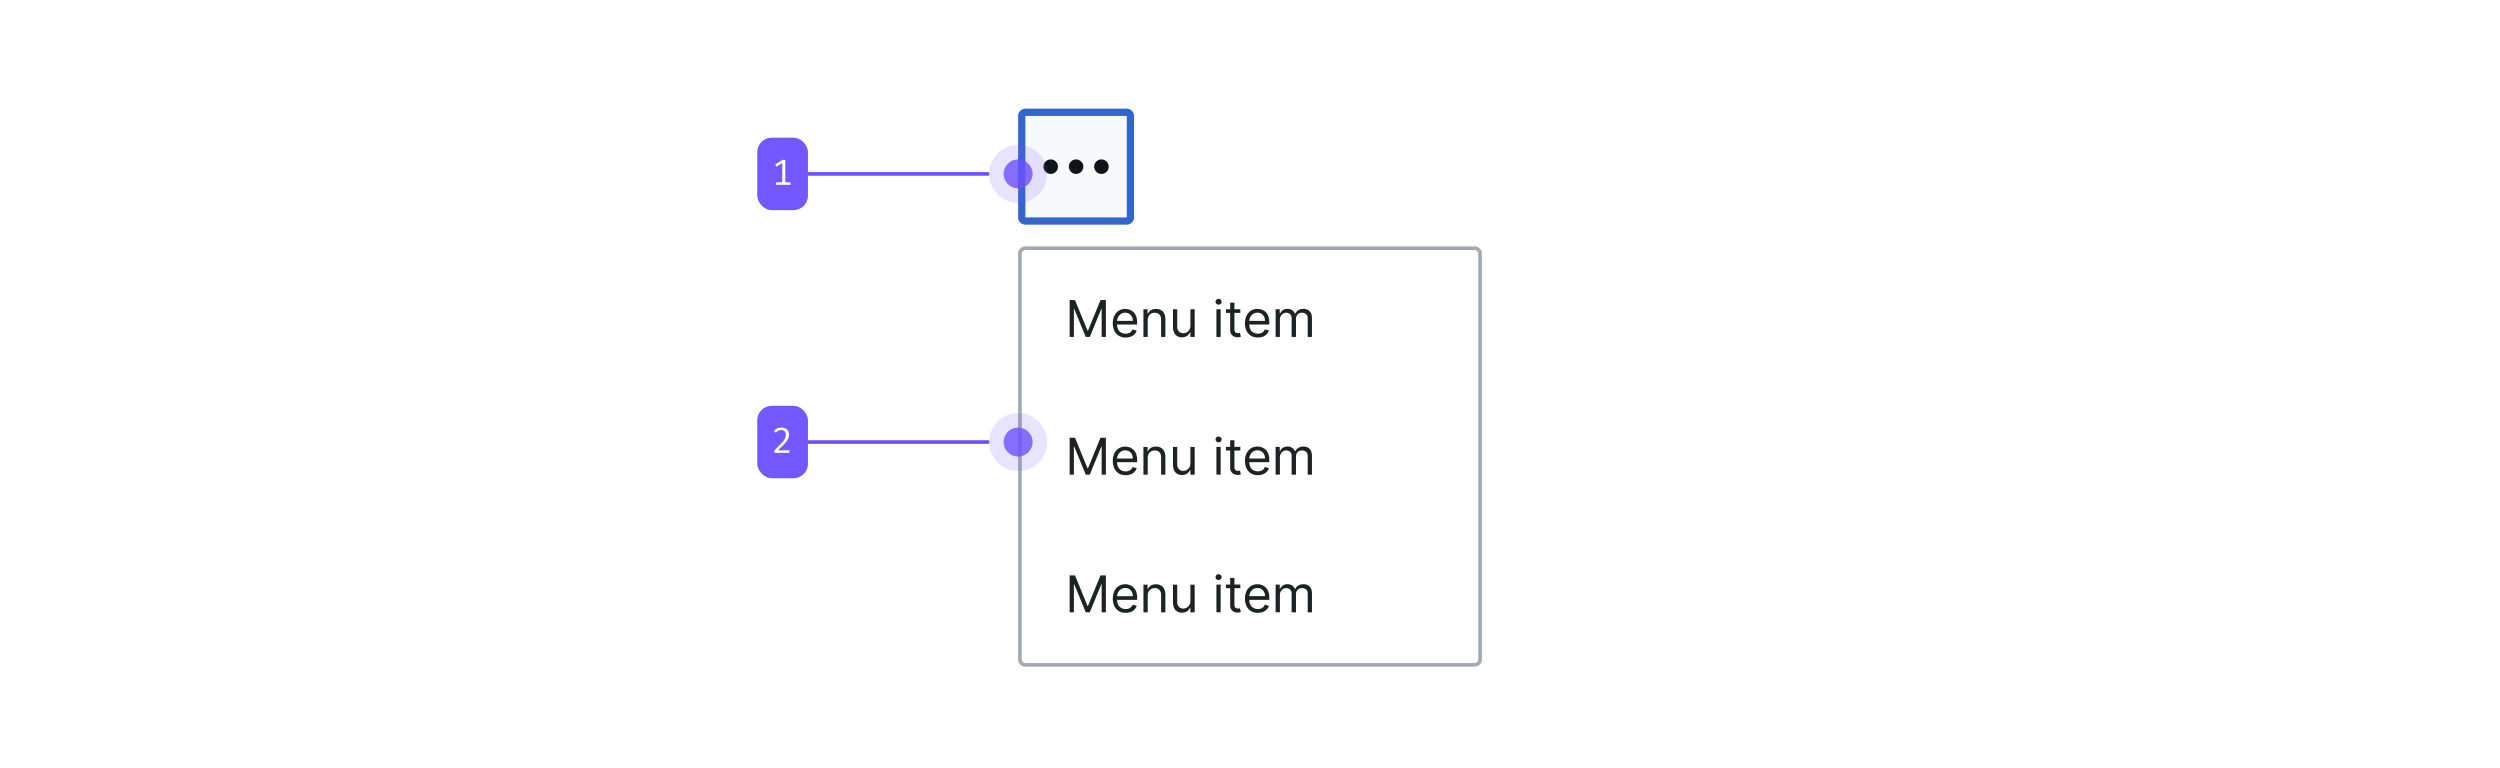 <?xml version="1.0" encoding="UTF-8"?>
<svg xmlns="http://www.w3.org/2000/svg" width="690" height="212" fill="none" viewBox="0 0 690 212">
	<path fill="#F8F9FA" d="M283 31h28a1 1 0 0 1 1 1v28a1 1 0 0 1-1 1h-28a1 1 0 0 1-1-1V32a1 1 0 0 1 1-1"/>
	<path stroke="#36C" stroke-width="2" d="M283 31h28a1 1 0 0 1 1 1v28a1 1 0 0 1-1 1h-28a1 1 0 0 1-1-1V32a1 1 0 0 1 1-1Z"/>
	<path fill="#101418" fill-rule="evenodd" d="M292 46a2 2 0 1 1-4 0 2 2 0 0 1 4 0m7 0a2 2 0 1 1-4 0 2 2 0 0 1 4 0m5 2a2 2 0 1 0 0-4 2 2 0 0 0 0 4" clip-rule="evenodd"/>
	<g filter="url(#a)">
		<path fill="#fff" d="M281 68a2 2 0 0 1 2-2h124a2 2 0 0 1 2 2v112a2 2 0 0 1-2 2H283a2 2 0 0 1-2-2z"/>
		<path stroke="#A2A9B1" stroke-linecap="square" d="M281.5 68a1.5 1.5 0 0 1 1.5-1.5h124a1.5 1.5 0 0 1 1.5 1.5v112a1.5 1.5 0 0 1-1.5 1.5H283a1.5 1.5 0 0 1-1.5-1.5z"/>
		<path fill="#202122" d="M295.23 80.82h1.47l3.46 8.45h.12l3.46-8.45h1.48V91h-1.16v-7.74h-.1L300.78 91h-1.11l-3.18-7.74h-.1V91h-1.16zm15.46 10.34q-1.1 0-1.9-.49a3.3 3.3 0 0 1-1.23-1.37 5 5 0 0 1-.43-2.06q0-1.17.43-2.07.44-.9 1.2-1.4.78-.5 1.8-.5.6 0 1.19.2a3 3 0 0 1 1.82 1.81 5 5 0 0 1 .28 1.8v.5h-5.89v-1.02h4.7q0-.64-.26-1.15a2 2 0 0 0-.73-.8q-.46-.3-1.1-.3-.7 0-1.21.36a2.3 2.3 0 0 0-.78.9 3 3 0 0 0-.28 1.17v.68q0 .87.3 1.47t.84.9 1.25.31q.45 0 .83-.13a2 2 0 0 0 .65-.4q.28-.26.43-.66l1.13.32a2.5 2.5 0 0 1-.6 1.01q-.42.44-1.04.68a4 4 0 0 1-1.4.24m6.08-4.75V91h-1.18v-7.64h1.14v1.2h.1q.27-.59.81-.94.56-.36 1.41-.36.78 0 1.36.32.58.31.9.96t.33 1.6V91h-1.17v-4.77q0-.9-.47-1.4-.47-.51-1.28-.51-.57 0-1 .24-.45.24-.7.71t-.25 1.14m11.78 1.47v-4.52h1.18V91h-1.18v-1.3h-.08a2.5 2.5 0 0 1-.83 1q-.57.4-1.43.4a2.6 2.6 0 0 1-1.28-.31 2.2 2.2 0 0 1-.87-.96 4 4 0 0 1-.32-1.61v-4.86h1.17v4.78q0 .83.47 1.33.48.5 1.2.5a2 2 0 0 0 1.97-2.1m7.18 3.12v-7.64h1.17V91zm.6-8.91a.8.8 0 0 1-.6-.23.8.8 0 0 1-.24-.56.8.8 0 0 1 .24-.57.8.8 0 0 1 .6-.23q.33 0 .58.23a.7.7 0 0 1 .25.57.7.7 0 0 1-.25.56.8.8 0 0 1-.58.23m6 1.27v1h-3.96v-1zm-2.8-1.83h1.17v7.28q0 .5.14.75a.7.7 0 0 0 .38.33q.24.08.5.08l.31-.02.2-.04.24 1.05a2 2 0 0 1-.88.14 2.4 2.4 0 0 1-.97-.21 2 2 0 0 1-.79-.66q-.3-.44-.3-1.1zm7.64 9.63q-1.1 0-1.9-.49a3.3 3.3 0 0 1-1.23-1.37 5 5 0 0 1-.43-2.06q0-1.17.43-2.07.44-.9 1.2-1.4.78-.5 1.81-.5.6 0 1.18.2a2.9 2.9 0 0 1 1.82 1.81q.29.73.29 1.8v.5h-5.9v-1.01h4.7q0-.65-.26-1.16a2 2 0 0 0-.72-.8q-.47-.3-1.1-.3-.7 0-1.22.36a2.3 2.3 0 0 0-.78.9 3 3 0 0 0-.27 1.17v.68q0 .87.3 1.47t.83.9 1.25.32q.46 0 .84-.13a2 2 0 0 0 .65-.4q.27-.27.42-.67l1.14.32a2.5 2.5 0 0 1-.6 1.01q-.43.44-1.05.68a4 4 0 0 1-1.4.24m4.9-.16v-7.64h1.14v1.2h.1a2 2 0 0 1 .77-.95q.54-.35 1.28-.35.75 0 1.26.35.5.33.79.95h.08a2.2 2.2 0 0 1 .88-.94q.59-.36 1.4-.36 1.03 0 1.68.65.65.63.65 1.98V91h-1.17v-5.11q0-.85-.47-1.2a1.7 1.7 0 0 0-1.08-.37q-.81 0-1.25.49-.44.47-.44 1.22V91h-1.2v-5.23q0-.64-.42-1.05-.43-.4-1.09-.4-.46 0-.85.24a2 2 0 0 0-.64.68 2 2 0 0 0-.24.99V91zm-56.84 27.82h1.47l3.46 8.45h.12l3.46-8.45h1.48V129h-1.16v-7.74h-.1l-3.18 7.74h-1.11l-3.18-7.74h-.1V129h-1.16zm15.46 10.34q-1.1 0-1.9-.49a3.3 3.3 0 0 1-1.23-1.37 5 5 0 0 1-.43-2.06q0-1.17.43-2.07t1.2-1.4 1.8-.5q.6 0 1.19.2a3 3 0 0 1 1.82 1.81 5 5 0 0 1 .28 1.8v.5h-5.89v-1.01h4.7q0-.65-.26-1.16a2 2 0 0 0-.73-.8q-.46-.3-1.1-.3-.7 0-1.21.36a2.3 2.3 0 0 0-.78.9 3 3 0 0 0-.28 1.17v.68q0 .87.3 1.47t.84.9q.53.32 1.25.32.45 0 .83-.13.38-.15.65-.4a2 2 0 0 0 .43-.67l1.13.32a2.5 2.5 0 0 1-.6 1.01q-.42.45-1.04.68t-1.4.24m6.08-4.75v4.6h-1.18v-7.64h1.14v1.2h.1q.26-.59.81-.94.55-.36 1.41-.36.78 0 1.36.32t.9.96.33 1.6V129h-1.17v-4.77q0-.9-.47-1.4-.47-.51-1.28-.51-.57 0-1 .24a2 2 0 0 0-.7.71q-.25.47-.25 1.14m11.78 1.47v-4.52h1.18V129h-1.18v-1.3h-.08a2.5 2.5 0 0 1-.83 1q-.57.4-1.43.4-.71 0-1.28-.31a2.2 2.2 0 0 1-.87-.96 4 4 0 0 1-.32-1.61v-4.86h1.17v4.78q0 .83.47 1.33.48.5 1.2.5a2 2 0 0 0 1.97-2.1m7.18 3.12v-7.64h1.17V129zm.6-8.9a.8.8 0 0 1-.6-.24.8.8 0 0 1-.24-.57.8.8 0 0 1 .24-.56.8.8 0 0 1 .6-.23q.34 0 .58.23a.7.7 0 0 1 .25.56.7.7 0 0 1-.25.57.8.8 0 0 1-.58.23m6 1.26v1h-3.96v-1zm-2.8-1.83h1.17v7.28q0 .5.14.75a.7.7 0 0 0 .38.33q.23.08.5.08l.31-.02.2-.04.24 1.05-.33.09a3 3 0 0 1-.55.05q-.5 0-.97-.21a2 2 0 0 1-.79-.66q-.3-.43-.3-1.1zm7.64 9.63q-1.1 0-1.9-.49a3.3 3.3 0 0 1-1.23-1.37 5 5 0 0 1-.43-2.06q0-1.17.43-2.07.44-.9 1.2-1.4.78-.5 1.81-.5.6 0 1.18.2a3 3 0 0 1 1.82 1.81q.28.73.28 1.8v.5h-5.88v-1.01h4.7q0-.65-.27-1.16a2 2 0 0 0-.72-.8q-.47-.3-1.1-.3-.7 0-1.22.36a2.3 2.3 0 0 0-.78.9 3 3 0 0 0-.27 1.17v.68q0 .87.3 1.47t.83.9 1.25.32q.46 0 .84-.13.38-.15.65-.4.27-.27.42-.67l1.14.32a2.5 2.5 0 0 1-.6 1.01q-.44.45-1.05.68t-1.4.24m4.9-.16v-7.64h1.14v1.2h.1q.24-.62.77-.95.54-.35 1.28-.35.75 0 1.26.35.5.33.79.95h.08a2.2 2.2 0 0 1 .88-.94q.59-.36 1.4-.36 1.03 0 1.68.65.65.63.65 1.98V129h-1.17v-5.11q0-.85-.47-1.2a1.7 1.7 0 0 0-1.08-.37q-.81 0-1.25.49-.44.47-.44 1.22V129h-1.2v-5.23q0-.64-.42-1.05-.43-.4-1.09-.4-.45 0-.85.24a2 2 0 0 0-.64.68 2 2 0 0 0-.24.99V129zm-56.84 27.82h1.47l3.46 8.45h.12l3.46-8.45h1.48V167h-1.16v-7.74h-.1l-3.18 7.74h-1.11l-3.18-7.74h-.1V167h-1.16zm15.46 10.34q-1.1 0-1.9-.49a3.3 3.3 0 0 1-1.23-1.37 5 5 0 0 1-.43-2.06q0-1.17.43-2.07t1.2-1.4 1.8-.5q.6 0 1.19.2a3 3 0 0 1 1.82 1.81 5 5 0 0 1 .28 1.8v.5h-5.89v-1.01h4.7q0-.66-.26-1.16a2 2 0 0 0-.73-.8q-.46-.3-1.1-.3-.7 0-1.21.36a2.3 2.3 0 0 0-.78.9 3 3 0 0 0-.28 1.17v.68q0 .87.3 1.47t.84.9q.53.32 1.25.32.45 0 .83-.13.38-.15.65-.4a2 2 0 0 0 .43-.67l1.13.32a2.5 2.5 0 0 1-.6 1.01q-.42.45-1.04.68t-1.4.24m6.08-4.75V167h-1.18v-7.64h1.14v1.2h.1q.26-.59.81-.94.55-.36 1.41-.36.78 0 1.36.32t.9.96.33 1.6V167h-1.17v-4.77q0-.9-.47-1.4-.47-.51-1.28-.51-.57 0-1 .24a2 2 0 0 0-.7.71q-.25.47-.25 1.14m11.78 1.47v-4.52h1.18V167h-1.18v-1.3h-.08a2.5 2.5 0 0 1-.83 1q-.57.4-1.43.4-.71 0-1.28-.31a2.2 2.2 0 0 1-.87-.96 4 4 0 0 1-.32-1.61v-4.86h1.17v4.78q0 .83.47 1.33.48.5 1.2.5a2 2 0 0 0 1.97-2.1m7.18 3.12v-7.64h1.17V167zm.6-8.9a.8.8 0 0 1-.6-.24.8.8 0 0 1-.24-.57.8.8 0 0 1 .24-.56.8.8 0 0 1 .6-.23q.34 0 .58.23a.7.7 0 0 1 .25.56.7.7 0 0 1-.25.57.8.8 0 0 1-.58.23m6 1.26v1h-3.96v-1zm-2.8-1.83h1.17v7.28q0 .5.14.75a.7.7 0 0 0 .38.33q.23.08.5.08l.31-.02.2-.04.24 1.05-.33.09a3 3 0 0 1-.55.05q-.5 0-.97-.21a2 2 0 0 1-.79-.66q-.3-.43-.3-1.1zm7.64 9.63q-1.1 0-1.9-.49a3.3 3.3 0 0 1-1.23-1.37 5 5 0 0 1-.43-2.06q0-1.17.43-2.07.44-.9 1.2-1.4.78-.5 1.81-.5.6 0 1.18.2a3 3 0 0 1 1.82 1.81q.28.73.28 1.8v.5h-5.88v-1.02h4.7q0-.64-.27-1.15a2 2 0 0 0-.72-.8q-.47-.3-1.1-.3-.7 0-1.22.36a2.3 2.3 0 0 0-.78.9 3 3 0 0 0-.27 1.17v.68q0 .87.3 1.47t.83.9 1.25.32q.46 0 .84-.13.38-.15.65-.4.27-.27.42-.67l1.14.32a2.5 2.5 0 0 1-.6 1.01q-.44.45-1.05.68t-1.4.24m4.9-.16v-7.64h1.14v1.2h.1q.24-.62.77-.95.54-.35 1.28-.35.75 0 1.26.35.5.33.79.95h.08a2.2 2.2 0 0 1 .88-.94q.59-.36 1.4-.36 1.03 0 1.68.65.65.63.65 1.98V167h-1.17v-5.11q0-.85-.47-1.2a1.7 1.7 0 0 0-1.08-.37q-.81 0-1.25.49-.44.48-.44 1.22V167h-1.2v-5.23q0-.65-.42-1.05-.43-.4-1.09-.4-.45 0-.85.24a2 2 0 0 0-.64.68 2 2 0 0 0-.24.99V167z"/>
	</g>
	<rect width="14" height="20" x="209" y="38" fill="#7458FF" rx="4"/>
	<path fill="#fff" d="M216.74 44.12v6.68h-.84v-5.77l-1.58.95-.37-.6 2.05-1.27zm1.44 6.2V51h-3.98v-.68z"/>
	<path fill="#6D50FF" d="M273 48.5h-50v-1h50z"/>
	<circle cx="8" cy="8" r="8" fill="#6D50FF" opacity=".16" transform="matrix(1 0 0 -1 273 56)"/>
	<circle cx="4" cy="4" r="4" fill="#6D50FF" fill-opacity=".8" transform="matrix(1 0 0 -1 277 52)"/>
	<rect width="14" height="20" x="209" y="112" fill="#7458FF" rx="4"/>
	<path fill="#fff" d="M215.7 118q.65 0 1.1.25.48.26.72.69.25.44.25.99 0 .47-.16.92-.17.45-.53.96-.36.5-.95 1.1-.6.6-1.44 1.38h3.24l-.1.71h-4.1v-.68a53 53 0 0 0 2.23-2.29q.36-.42.56-.77a2.5 2.5 0 0 0 .37-1.3q0-.6-.33-.92a1.2 1.2 0 0 0-.9-.34q-.51 0-.84.18a2 2 0 0 0-.65.56l-.58-.45q.42-.5.91-.74a3 3 0 0 1 1.2-.25"/>
	<path fill="#6D50FF" d="M273 122.5h-50v-1h50z"/>
	<circle cx="8" cy="8" r="8" fill="#6D50FF" opacity=".16" transform="matrix(1 0 0 -1 273 130)"/>
	<circle cx="4" cy="4" r="4" fill="#6D50FF" fill-opacity=".8" transform="matrix(1 0 0 -1 277 126)"/>
	<defs>
		<filter id="a" width="132" height="120" x="279" y="66" color-interpolation-filters="sRGB" filterUnits="userSpaceOnUse">
			<feFlood flood-opacity="0" result="BackgroundImageFix"/>
			<feColorMatrix in="SourceAlpha" result="hardAlpha" values="0 0 0 0 0 0 0 0 0 0 0 0 0 0 0 0 0 0 127 0"/>
			<feOffset dy="2"/>
			<feGaussianBlur stdDeviation="1"/>
			<feColorMatrix values="0 0 0 0 0 0 0 0 0 0 0 0 0 0 0 0 0 0 0.2 0"/>
			<feBlend in2="BackgroundImageFix" result="effect1_dropShadow_4122_69869"/>
			<feBlend in="SourceGraphic" in2="effect1_dropShadow_4122_69869" result="shape"/>
		</filter>
	</defs>
</svg>
